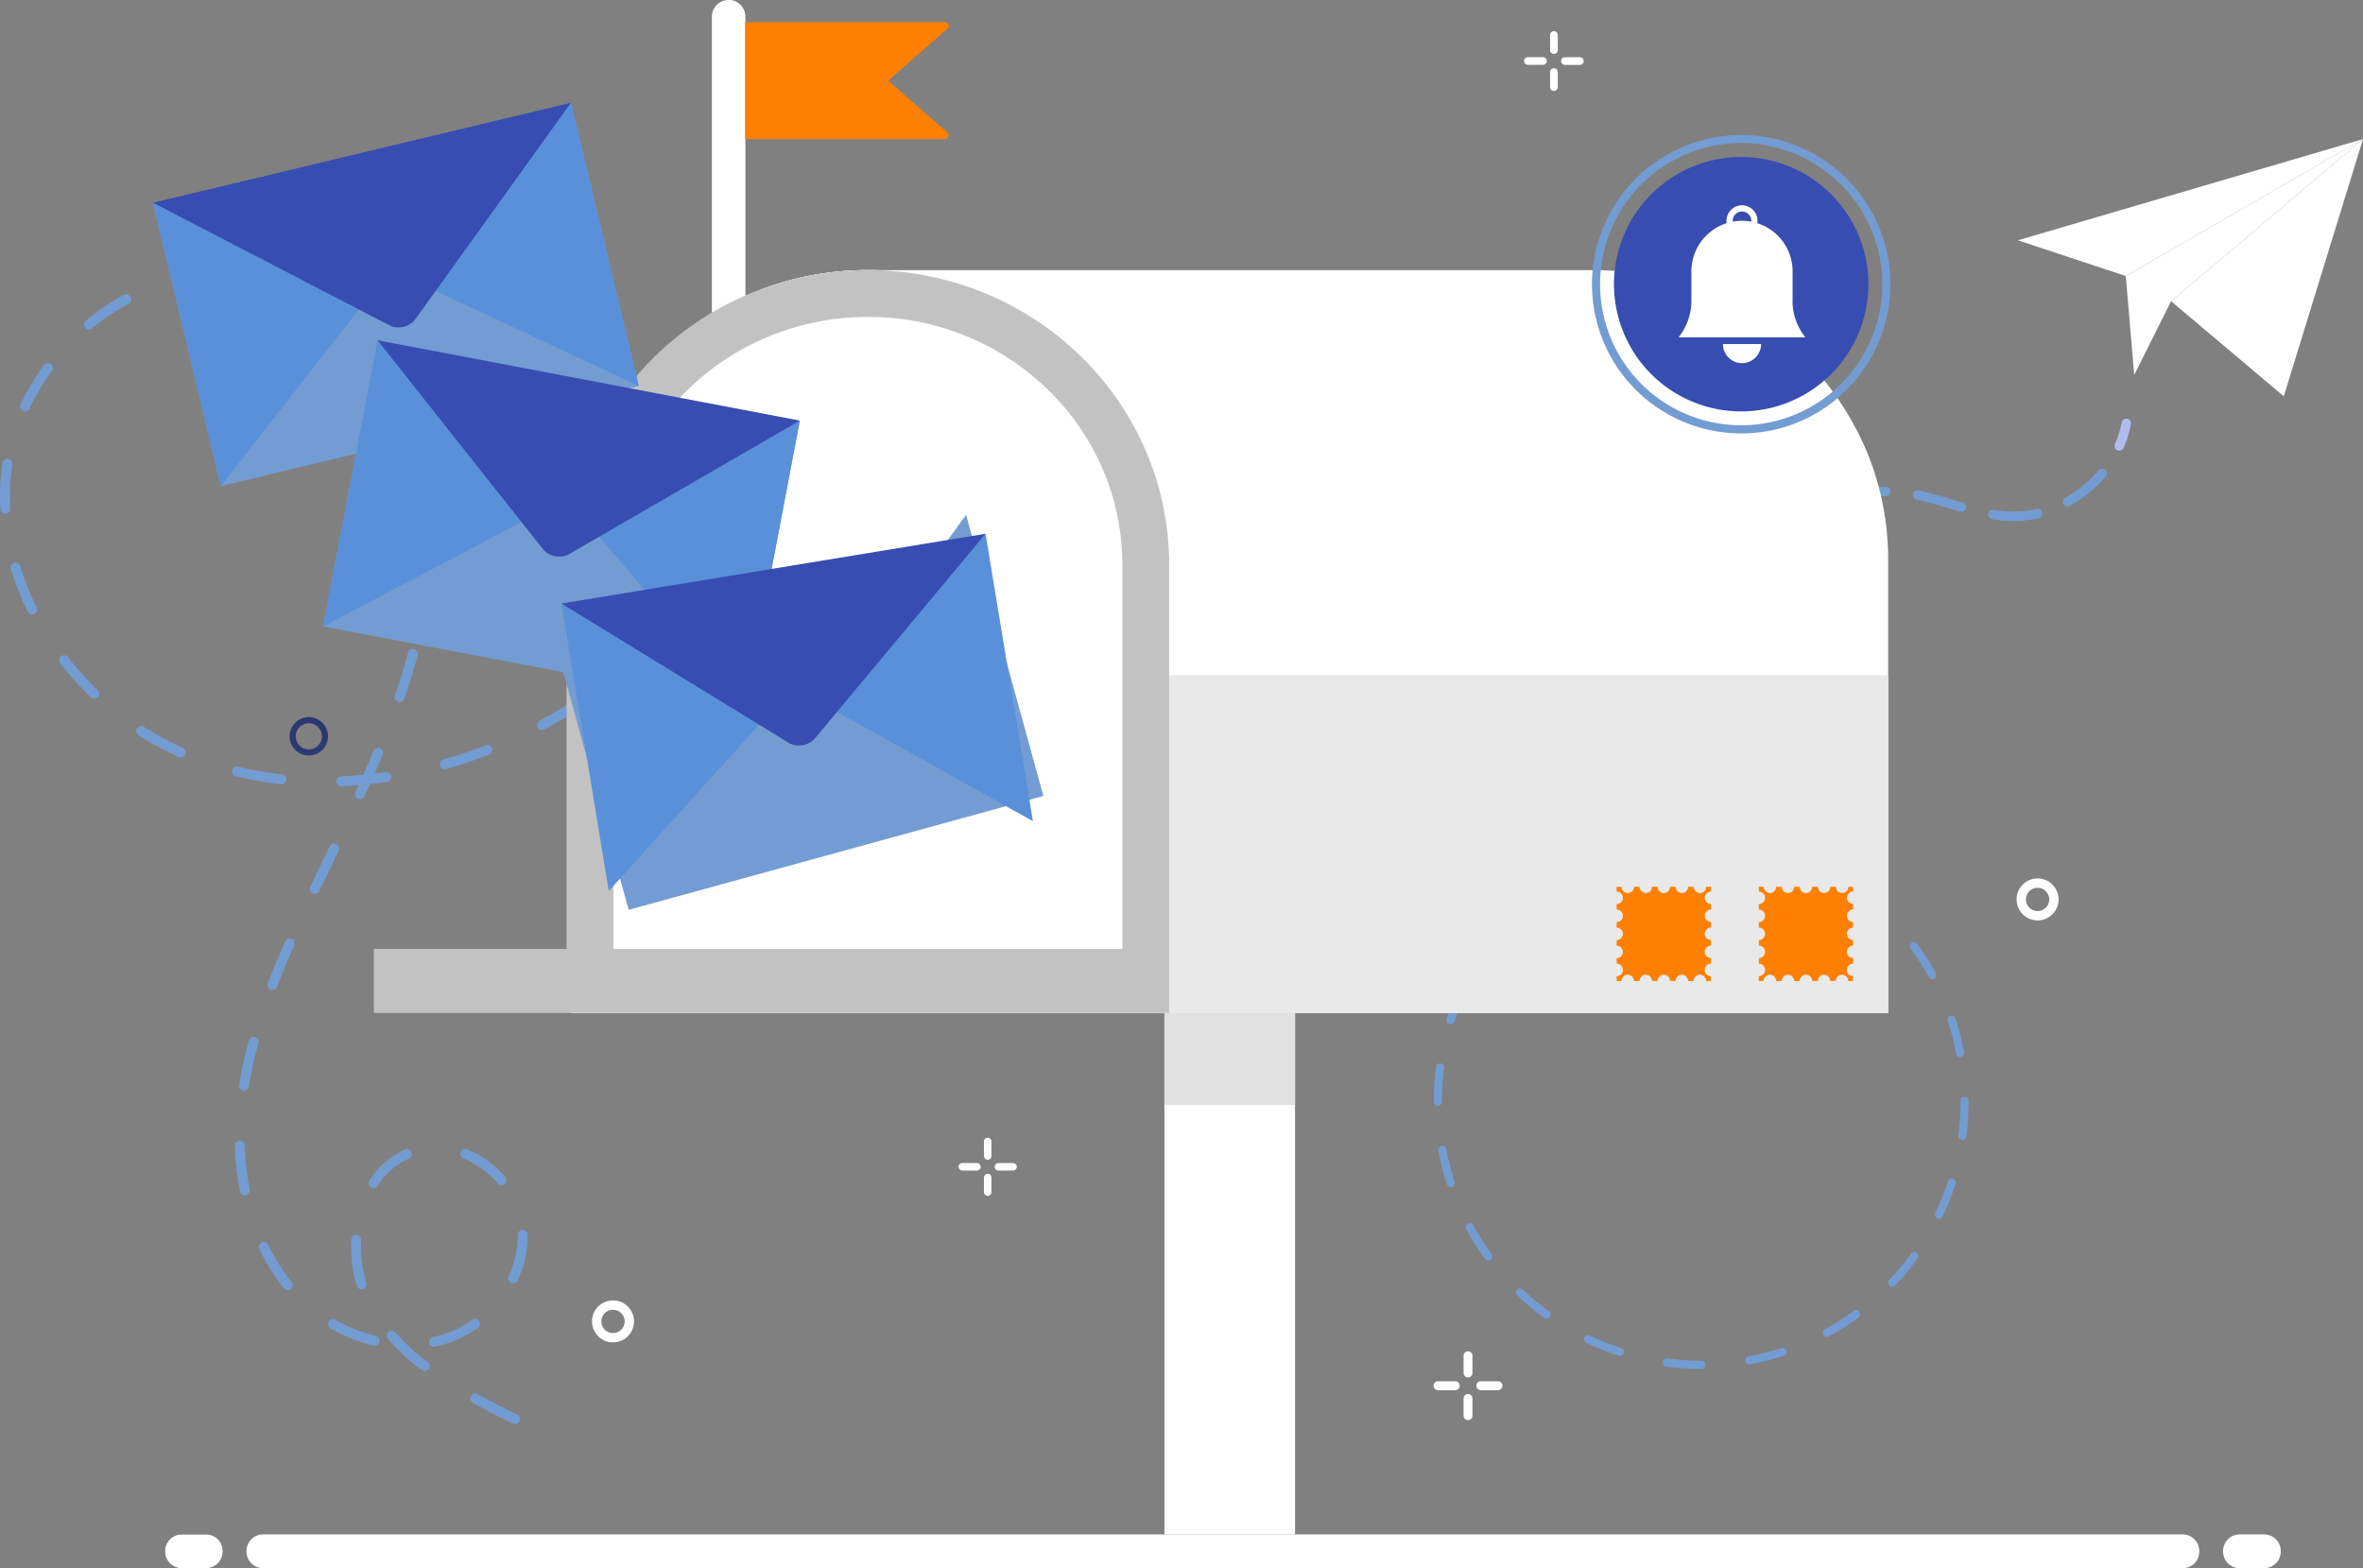 <svg xmlns="http://www.w3.org/2000/svg" xmlns:xlink="http://www.w3.org/1999/xlink" width="220.543" height="146.367" viewBox="0 0 220.543 146.367">
  <rect x="0" y="0" width="220.543" height="146.367" fill="#808080" stroke="none"/>
  <defs>
    <clipPath id="clip-path">
      <rect id="Rectangle_16" data-name="Rectangle 16" width="1.555" height="29.108" fill="#fff"/>
    </clipPath>
    <clipPath id="clip-path-2">
      <rect id="Rectangle_20" data-name="Rectangle 20" width="50.398" height="54.971" fill="#fff"/>
    </clipPath>
  </defs>
  <g id="Group_5792" data-name="Group 5792" transform="translate(-3530.222 -3842.093)">
    <path id="Path_13205" data-name="Path 13205" d="M671.885,426.244h-.014a25.263,25.263,0,0,1-3.242-.209.378.378,0,1,1,.1-.75,24.535,24.535,0,0,0,3.144.2h.014a.378.378,0,1,1,0,.756m4.478-.409a.378.378,0,0,1-.068-.75,24.116,24.116,0,0,0,3.067-.778.378.378,0,0,1,.234.719,24.889,24.889,0,0,1-3.164.8.4.4,0,0,1-.069.006m-12.072-.782a.374.374,0,0,1-.117-.018,24.854,24.854,0,0,1-3.034-1.209.378.378,0,0,1,.325-.682,24.115,24.115,0,0,0,2.942,1.172.378.378,0,0,1-.116.738m19.317-1.787a.378.378,0,0,1-.181-.71,24.257,24.257,0,0,0,2.674-1.691.378.378,0,1,1,.445.611,25.061,25.061,0,0,1-2.757,1.744.376.376,0,0,1-.18.046m-26.171-1.7a.377.377,0,0,1-.222-.072,25.172,25.172,0,0,1-2.51-2.087.378.378,0,0,1,.52-.549,24.406,24.406,0,0,0,2.434,2.024.378.378,0,0,1-.223.684m32.265-2.981a.378.378,0,0,1-.274-.638,24.4,24.4,0,0,0,2.025-2.433.378.378,0,0,1,.611.445,25.143,25.143,0,0,1-2.088,2.509.377.377,0,0,1-.274.118M652,416.13a.378.378,0,0,1-.306-.155,25.09,25.09,0,0,1-1.746-2.756.378.378,0,0,1,.664-.362,24.342,24.342,0,0,0,1.693,2.673.378.378,0,0,1-.305.6m42.065-3.883a.378.378,0,0,1-.341-.541,24.138,24.138,0,0,0,1.174-2.941.378.378,0,1,1,.719.234,24.882,24.882,0,0,1-1.211,3.033.378.378,0,0,1-.341.215M648.5,409.287a.378.378,0,0,1-.359-.261,24.858,24.858,0,0,1-.8-3.163.378.378,0,0,1,.743-.138,24.169,24.169,0,0,0,.78,3.067.378.378,0,0,1-.36.5m47.746-4.414a.353.353,0,0,1-.049,0,.378.378,0,0,1-.326-.424,24.553,24.553,0,0,0,.2-3.158v-.056a.378.378,0,0,1,.377-.379h0a.378.378,0,0,1,.378.377v.059a25.278,25.278,0,0,1-.211,3.256.378.378,0,0,1-.374.329m-48.95-3.179a.378.378,0,0,1-.378-.378v-.029a25.27,25.27,0,0,1,.207-3.227.378.378,0,0,1,.75.1,24.546,24.546,0,0,0-.2,3.13v.029a.378.378,0,0,1-.378.378m48.739-4.563a.378.378,0,0,1-.371-.309,24.125,24.125,0,0,0-.784-3.066.378.378,0,1,1,.719-.235,24.839,24.839,0,0,1,.808,3.162.378.378,0,0,1-.372.447M648.479,394.1a.378.378,0,0,1-.36-.495,24.847,24.847,0,0,1,1.207-3.035.378.378,0,1,1,.683.325,24.092,24.092,0,0,0-1.17,2.942.379.379,0,0,1-.36.262m44.972-4.208a.378.378,0,0,1-.332-.2,24.278,24.278,0,0,0-1.7-2.67.378.378,0,1,1,.611-.446,25.084,25.084,0,0,1,1.749,2.754.378.378,0,0,1-.331.56m-41.486-2.647a.378.378,0,0,1-.306-.6,25.167,25.167,0,0,1,2.085-2.511.378.378,0,1,1,.549.52,24.369,24.369,0,0,0-2.022,2.435.378.378,0,0,1-.306.156m36.79-3.44a.377.377,0,0,1-.26-.1,24.4,24.4,0,0,0-2.437-2.021.378.378,0,0,1,.444-.612,25.187,25.187,0,0,1,2.512,2.084.378.378,0,0,1-.26.653m-31.359-2a.378.378,0,0,1-.223-.683,25.082,25.082,0,0,1,2.755-1.747.378.378,0,1,1,.362.664,24.327,24.327,0,0,0-2.672,1.695.376.376,0,0,1-.223.073m25.017-2.343a.377.377,0,0,1-.162-.037,24.125,24.125,0,0,0-2.943-1.169.378.378,0,0,1,.232-.72,24.915,24.915,0,0,1,3.036,1.205.378.378,0,0,1-.163.72m-18.177-1.16a.378.378,0,0,1-.117-.737,24.848,24.848,0,0,1,3.163-.807.378.378,0,0,1,.138.743,24.1,24.1,0,0,0-3.066.782.382.382,0,0,1-.118.019m10.8-1.007a.385.385,0,0,1-.049,0,24.514,24.514,0,0,0-3.116-.2h-.043a.378.378,0,1,1,0-.756h.042a25.308,25.308,0,0,1,3.214.205.378.378,0,0,1-.048.753" transform="translate(3017.124 3543.607)" fill="#739cd2"/>
    <path id="Path_13206" data-name="Path 13206" d="M783.1,252.262a.441.441,0,0,1-.39-.646,14.468,14.468,0,0,1,1.214-1.921.441.441,0,1,1,.707.528,13.559,13.559,0,0,0-1.14,1.8.441.441,0,0,1-.391.236" transform="translate(2909.46 3644.189)" fill="#739cd2"/>
    <path id="Path_13207" data-name="Path 13207" d="M798.635,217.953a.441.441,0,0,1-.293-.771,16.277,16.277,0,0,1,3.584-2.413.441.441,0,1,1,.392.79,15.4,15.4,0,0,0-3.39,2.282.44.44,0,0,1-.293.111m22.381-1.653h-.148a12.92,12.92,0,0,1-1.868-.17.441.441,0,1,1,.14-.871,12.04,12.04,0,0,0,1.742.159,9.42,9.42,0,0,0,2.274-.249.441.441,0,1,1,.2.859,10.307,10.307,0,0,1-2.34.273m-4.874-.86a.433.433,0,0,1-.122-.018c-.336-.1-.677-.2-1.006-.3-.99-.3-2.013-.6-3.026-.818a.441.441,0,1,1,.185-.862c1.047.225,2.087.535,3.093.835.328.1.667.2,1,.295a.441.441,0,0,1-.122.865m9.912-.489a.441.441,0,0,1-.215-.827,11.147,11.147,0,0,0,3.106-2.569.441.441,0,0,1,.677.566,12.036,12.036,0,0,1-3.355,2.775.44.44,0,0,1-.214.056m-21.125-.422a.441.441,0,0,1-.118-.866,15.422,15.422,0,0,1,4.287-.574.441.441,0,0,1,0,.882h0a14.577,14.577,0,0,0-4.042.541.435.435,0,0,1-.119.016" transform="translate(2897.136 3674.425)" fill="#739cd2"/>
    <path id="Path_13208" data-name="Path 13208" d="M954.493,191.91a.441.441,0,0,1-.4-.619,9.375,9.375,0,0,0,.63-2.005.441.441,0,1,1,.866.167,10.242,10.242,0,0,1-.69,2.194.441.441,0,0,1-.4.263" transform="translate(2773.518 3692.246)" fill="#b1bcee"/>
    <path id="Path_13209" data-name="Path 13209" d="M48.076,229.673a.461.461,0,0,1-.207-.049c-1.139-.57-2.461-1.237-3.745-1.943a.463.463,0,0,1,.447-.811c1.269.7,2.582,1.361,3.712,1.926a.463.463,0,0,1-.207.877m-8.445-4.945a.462.462,0,0,1-.281-.1,21.274,21.274,0,0,1-3.145-2.91.463.463,0,0,1,.7-.609,20.346,20.346,0,0,0,3.011,2.783.463.463,0,0,1-.282.831m.878-2.27a.463.463,0,0,1-.1-.916,10.549,10.549,0,0,0,1.389-.4,9.638,9.638,0,0,0,2.262-1.2.463.463,0,0,1,.536.756,10.566,10.566,0,0,1-2.48,1.31,11.494,11.494,0,0,1-1.511.437.459.459,0,0,1-.1.011m-5.552-.106a.463.463,0,0,1-.108-.013,14.867,14.867,0,0,1-4.009-1.609.463.463,0,0,1,.465-.8,13.951,13.951,0,0,0,3.759,1.509.463.463,0,0,1-.107.914m-8.094-5.2a.462.462,0,0,1-.36-.172,18.853,18.853,0,0,1-2.3-3.631.463.463,0,1,1,.833-.405,17.932,17.932,0,0,0,2.182,3.453.463.463,0,0,1-.36.755m6.889-.066a.463.463,0,0,1-.443-.328,12.6,12.6,0,0,1-.538-3.67c0-.212.005-.426.016-.637a.463.463,0,1,1,.925.046c-.01.2-.014.4-.014.591a11.673,11.673,0,0,0,.5,3.4.463.463,0,0,1-.443.6m14.131-.544a.463.463,0,0,1-.42-.659,8.783,8.783,0,0,0,.854-3.725q0-.069,0-.138a.463.463,0,0,1,.455-.471h.008a.463.463,0,0,1,.463.455c0,.051,0,.1,0,.154a9.7,9.7,0,0,1-.94,4.116.463.463,0,0,1-.42.268m-25.024-8.231a.463.463,0,0,1-.453-.372,25.347,25.347,0,0,1-.482-4.247.463.463,0,1,1,.926-.027,24.431,24.431,0,0,0,.464,4.091.463.463,0,0,1-.455.554m12.007-.67a.463.463,0,0,1-.388-.716,7.617,7.617,0,0,1,3.322-2.89.463.463,0,0,1,.374.847,6.707,6.707,0,0,0-2.92,2.548.463.463,0,0,1-.388.21m11.933-.28a.462.462,0,0,1-.352-.162,8.373,8.373,0,0,0-3.188-2.319.463.463,0,1,1,.349-.858,9.3,9.3,0,0,1,3.543,2.575.463.463,0,0,1-.352.764m-24.018-8.8a.473.473,0,0,1-.074-.006.463.463,0,0,1-.384-.531,39.939,39.939,0,0,1,.9-4.15.463.463,0,0,1,.894.243,38.973,38.973,0,0,0-.883,4.053.463.463,0,0,1-.457.39m2.655-9.415a.464.464,0,0,1-.432-.629c.469-1.219,1-2.495,1.616-3.9a.463.463,0,0,1,.848.373c-.613,1.392-1.136,2.655-1.6,3.86a.463.463,0,0,1-.433.3m3.95-8.966a.464.464,0,0,1-.418-.662c.464-.974.94-1.963,1.4-2.919l.418-.869a.463.463,0,0,1,.835.4L31.2,177c-.46.955-.936,1.943-1.4,2.915a.463.463,0,0,1-.418.264m4.211-8.85a.463.463,0,0,1-.421-.656q.149-.326.293-.642-.794.066-1.58.1a.463.463,0,1,1-.039-.925c.679-.029,1.365-.076,2.054-.142.344-.773.662-1.507.961-2.219a.463.463,0,0,1,.854.359c-.237.565-.487,1.143-.751,1.744q.506-.062,1.012-.138a.463.463,0,1,1,.136.916q-.792.118-1.585.2-.248.551-.513,1.13a.464.464,0,0,1-.421.27m-7.318-1.384-.052,0a33.933,33.933,0,0,1-4.191-.735.463.463,0,0,1,.218-.9,32.979,32.979,0,0,0,4.077.715.463.463,0,0,1-.051.923m15.238-1.4a.463.463,0,0,1-.127-.909c1.32-.376,2.645-.821,3.94-1.323a.463.463,0,1,1,.335.864c-1.321.512-2.674.966-4.021,1.35a.467.467,0,0,1-.127.018m-24.669-1.12a.461.461,0,0,1-.189-.041,28.239,28.239,0,0,1-3.747-2.041.463.463,0,0,1,.5-.778,27.336,27.336,0,0,0,3.623,1.974.463.463,0,0,1-.19.886m33.738-2.55a.463.463,0,0,1-.218-.872c1.163-.618,2.343-1.3,3.609-2.085a.463.463,0,1,1,.488.787c-1.283.8-2.481,1.488-3.662,2.116a.462.462,0,0,1-.217.054M37.3,162.259a.463.463,0,0,1-.438-.613c.466-1.36.876-2.7,1.217-3.985a.463.463,0,1,1,.9.238c-.346,1.3-.762,2.666-1.235,4.047a.463.463,0,0,1-.438.313m-28.518-.317a.46.46,0,0,1-.321-.13,29.677,29.677,0,0,1-2.851-3.17.463.463,0,0,1,.731-.568A28.8,28.8,0,0,0,9.1,161.146a.463.463,0,0,1-.321.8m50.111-2.255a.463.463,0,0,1-.264-.844c1.015-.7,2.043-1.428,3.036-2.13l.4-.281a.463.463,0,1,1,.534.757l-.4.281c-1,.7-2.024,1.429-3.043,2.135a.462.462,0,0,1-.263.083M3,154.087a.463.463,0,0,1-.416-.258,25.993,25.993,0,0,1-1.572-3.971.463.463,0,0,1,.887-.268,25.077,25.077,0,0,0,1.516,3.829.463.463,0,0,1-.415.668m63.931,0a.463.463,0,0,1-.258-.848c1.283-.858,2.447-1.6,3.558-2.271a.463.463,0,0,1,.478.793c-1.1.663-2.251,1.4-3.521,2.248a.463.463,0,0,1-.257.078m-27.283-1.322a.471.471,0,0,1-.066,0,.463.463,0,0,1-.393-.524c.04-.282.077-.567.111-.847a30.14,30.14,0,0,0,.213-3.277.463.463,0,0,1,.463-.458h0a.463.463,0,0,1,.458.468,31.011,31.011,0,0,1-.219,3.378c-.035.286-.073.578-.114.866a.463.463,0,0,1-.458.4M75.4,149.177a.463.463,0,0,1-.194-.884,40.635,40.635,0,0,1,3.943-1.578.463.463,0,1,1,.3.877,39.692,39.692,0,0,0-3.853,1.542.462.462,0,0,1-.194.043m22.968-1.161a.461.461,0,0,1-.211-.052,18.279,18.279,0,0,0-3.823-1.444.463.463,0,0,1,.23-.9,19.2,19.2,0,0,1,4.017,1.518.463.463,0,0,1-.212.875m-13.646-1.77a.463.463,0,0,1-.074-.92,27.764,27.764,0,0,1,4.251-.369.463.463,0,0,1,.006.926,26.832,26.832,0,0,0-4.109.357.459.459,0,0,1-.075.006M.491,144.687a.463.463,0,0,1-.462-.44C.01,143.872,0,143.492,0,143.118c0-.7.033-1.4.1-2.085.034-.355.079-.714.133-1.069a.463.463,0,0,1,.916.141c-.052.337-.095.679-.127,1.016-.063.659-.095,1.331-.095,2,0,.358.009.722.028,1.082a.463.463,0,0,1-.439.486H.491M39.551,143a.463.463,0,0,1-.456-.388,31.6,31.6,0,0,0-.934-4.03.463.463,0,0,1,.887-.268,32.538,32.538,0,0,1,.962,4.149.463.463,0,0,1-.382.532.471.471,0,0,1-.076.006M2.33,135.164a.463.463,0,0,1-.419-.66A22.2,22.2,0,0,1,4.1,130.821a.463.463,0,0,1,.748.547,21.277,21.277,0,0,0-2.1,3.529.464.464,0,0,1-.42.267m34.157-1.429a.463.463,0,0,1-.41-.246,24.234,24.234,0,0,0-2.222-3.465.463.463,0,1,1,.733-.566,25.19,25.19,0,0,1,2.308,3.6.463.463,0,0,1-.409.68M8.3,127.493a.463.463,0,0,1-.295-.82,21.943,21.943,0,0,1,3.551-2.395.463.463,0,1,1,.439.816,21.024,21.024,0,0,0-3.4,2.294.462.462,0,0,1-.295.106m21.949-1.215a.461.461,0,0,1-.275-.091,17.122,17.122,0,0,0-3.539-2.025.463.463,0,1,1,.36-.853,18.043,18.043,0,0,1,3.73,2.135.463.463,0,0,1-.276.835M17.02,123.234a.463.463,0,0,1-.091-.917,17.181,17.181,0,0,1,3.384-.342c.3,0,.608.008.909.025a.463.463,0,0,1-.051.925c-.283-.016-.572-.024-.857-.024a16.264,16.264,0,0,0-3.2.324.465.465,0,0,1-.092.009" transform="translate(3530.222 3745.349)" fill="#739cd2"/>
    <path id="Path_13210" data-name="Path 13210" d="M997.5,62.741l-6.372,20.694-1.021,3.316-2.911-2.456-7.608-6.419Z" transform="translate(2753.265 3792.331)" fill="#fff"/>
    <path id="Path_13211" data-name="Path 13211" d="M942.684,62.741,920.547,75.526l-10.07-3.337Z" transform="translate(2808.08 3792.331)" fill="#fff"/>
    <path id="Path_13212" data-name="Path 13212" d="M981.294,62.741,963.383,77.876l-3.442,6.883-.784-9.232Z" transform="translate(2769.469 3792.331)" fill="#fff"/>
    <path id="Path_13213" data-name="Path 13213" d="M324.308,1.555V44.136H321.2V1.555a1.555,1.555,0,1,1,3.11,0" transform="translate(3275.464 3842.093)" fill="#fff"/>
    <g id="Group_5788" data-name="Group 5788" transform="translate(3598.217 3842.093)">
      <g id="Group_5787" data-name="Group 5787" clip-path="url(#clip-path)">
        <path id="Path_13214" data-name="Path 13214" d="M330.269,1.555V29.108h-1.555V0a1.555,1.555,0,0,1,1.555,1.555" transform="translate(-328.714)" fill="#fff"/>
      </g>
    </g>
    <path id="Path_13215" data-name="Path 13215" d="M354.868,20.91H336.231V10h18.637a.35.35,0,0,1,.231.612l-5.522,4.843L355.1,20.3a.35.35,0,0,1-.235.608" transform="translate(3263.541 3834.162)" fill="#ff7f00"/>
    <path id="Path_13216" data-name="Path 13216" d="M380.674,148.907v42.3H257.766v-42.3a26.394,26.394,0,0,1,2.731-11.721,26.932,26.932,0,0,1,2.23-3.725,27.258,27.258,0,0,1,2.128-2.618,27.9,27.9,0,0,1,20.333-8.964c.085,0,.172,0,.257,0h67.549c.092,0,.183,0,.273,0a27.679,27.679,0,0,1,25.47,17.078l.012.029a26.413,26.413,0,0,1,1.925,9.921" transform="translate(3325.775 3745.426)" fill="#fff"/>
    <path id="Path_13217" data-name="Path 13217" d="M313.125,148.908v42.3H257.766v-42.3a26.469,26.469,0,0,1,4.961-15.444,28.105,28.105,0,0,1,42.29-3.668,26.63,26.63,0,0,1,8.108,19.113" transform="translate(3325.775 3745.425)" fill="#fff"/>
    <rect id="Rectangle_17" data-name="Rectangle 17" width="67.549" height="31.547" transform="translate(3638.9 3905.091)" fill="#e9e9e9"/>
    <rect id="Rectangle_18" data-name="Rectangle 18" width="12.191" height="48.674" transform="translate(3638.9 3936.638)" fill="#fff"/>
    <rect id="Rectangle_19" data-name="Rectangle 19" width="12.19" height="8.593" transform="translate(3638.901 3936.638)" fill="#e1e1e1"/>
    <path id="Path_13218" data-name="Path 13218" d="M737.681,407.859a.581.581,0,0,1,.581-.581v-.52a.581.581,0,1,1,0-1.163v-.52a.581.581,0,1,1,0-1.163v-.52a.581.581,0,1,1,0-1.163v-.52a.581.581,0,1,1,0-1.163V400.1h-.451s0,.005,0,.008a.581.581,0,0,1-1.163,0s0-.006,0-.008h-.521s0,.005,0,.008a.581.581,0,1,1-1.163,0s0-.006,0-.008h-.521s0,.005,0,.008a.581.581,0,1,1-1.163,0s0-.006,0-.008h-.521s0,.005,0,.008a.581.581,0,1,1-1.163,0s0-.006,0-.008h-.521s0,.005,0,.008a.581.581,0,1,1-1.163,0s0-.006,0-.008h-.451v.451a.581.581,0,0,1,0,1.163v.52a.581.581,0,0,1,0,1.163v.52a.581.581,0,0,1,0,1.163v.52a.581.581,0,0,1,0,1.163v.52a.581.581,0,0,1,0,1.163v.451h.45a.581.581,0,1,1,1.163,0h.52a.581.581,0,1,1,1.163,0h.52a.581.581,0,1,1,1.163,0h.52a.581.581,0,1,1,1.163,0h.52a.581.581,0,1,1,1.163,0h.451v-.451a.581.581,0,0,1-.581-.581" transform="translate(2951.647 3524.758)" fill="#ff7f00"/>
    <path id="Path_13219" data-name="Path 13219" d="M801.825,407.859a.582.582,0,0,1,.582-.581v-.52a.581.581,0,1,1,0-1.163v-.52a.581.581,0,1,1,0-1.163v-.52a.581.581,0,1,1,0-1.163v-.52a.581.581,0,1,1,0-1.163V400.1h-.451s0,.005,0,.008a.581.581,0,1,1-1.163,0s0-.006,0-.008h-.521s0,.005,0,.008a.581.581,0,1,1-1.163,0s0-.006,0-.008h-.521s0,.005,0,.008a.581.581,0,1,1-1.163,0s0-.006,0-.008h-.521s0,.005,0,.008a.581.581,0,1,1-1.163,0s0-.006,0-.008h-.521s0,.005,0,.008a.581.581,0,1,1-1.163,0s0-.006,0-.008h-.451v.451a.581.581,0,0,1,0,1.163v.52a.581.581,0,0,1,0,1.163v.52a.581.581,0,0,1,0,1.163v.52a.581.581,0,0,1,0,1.163v.52a.581.581,0,0,1,0,1.163v.451h.45a.581.581,0,1,1,1.163,0h.52a.581.581,0,1,1,1.163,0h.52a.581.581,0,1,1,1.163,0h.52a.581.581,0,1,1,1.163,0h.52a.581.581,0,1,1,1.163,0h.451v-.451a.582.582,0,0,1-.582-.581" transform="translate(2900.771 3524.758)" fill="#ff7f00"/>
    <g id="Group_5791" data-name="Group 5791" transform="translate(3588.503 3867.304)">
      <g id="Group_5790" data-name="Group 5790" clip-path="url(#clip-path-2)">
        <path id="Path_13220" data-name="Path 13220" d="M324.041,129.8a28.106,28.106,0,0,0-42.29,3.668l50.4,43.386V148.909a26.63,26.63,0,0,0-8.107-19.113" transform="translate(-281.751 -121.88)" fill="#fff"/>
      </g>
    </g>
    <path id="Path_13221" data-name="Path 13221" d="M242.915,149.389a26.826,26.826,0,0,0-2.218-10.726,27.389,27.389,0,0,0-6.037-8.745,28.063,28.063,0,0,0-8.936-5.884,28.747,28.747,0,0,0-24.13,1.058,28.15,28.15,0,0,0-9.863,8.555,26.936,26.936,0,0,0-5.056,15.741v35.845H168.69v5.979h74.225Zm-51.871,0a22.591,22.591,0,0,1,4.242-13.2,23.766,23.766,0,0,1,8.327-7.22,24.292,24.292,0,0,1,11.182-2.719,23.91,23.91,0,0,1,16.813,6.8,22.7,22.7,0,0,1,6.938,16.346v35.845h-47.5Z" transform="translate(3396.426 3745.425)" fill="#c2c2c2"/>
    <path id="Path_13222" data-name="Path 13222" d="M751.969,82.718A11.872,11.872,0,1,1,740.1,70.846a11.872,11.872,0,0,1,11.872,11.872" transform="translate(2952.633 3785.902)" fill="#374db2"/>
    <path id="Path_13223" data-name="Path 13223" d="M768.013,107.13v-2.775a4.723,4.723,0,0,0-4.723-4.723h0a4.723,4.723,0,0,0-4.723,4.723v2.775a5.429,5.429,0,0,1-1.2,3.376h11.838a5.428,5.428,0,0,1-1.2-3.376" transform="translate(2929.515 3763.07)" fill="#fff"/>
    <path id="Path_13224" data-name="Path 13224" d="M779.151,157.008h0a1.783,1.783,0,0,1-1.783-1.783h3.565a1.783,1.783,0,0,1-1.783,1.783" transform="translate(2913.655 3718.977)" fill="#fff"/>
    <path id="Path_13225" data-name="Path 13225" d="M780.439,92.639a1.447,1.447,0,1,0,1.447,1.447,1.447,1.447,0,0,0-1.447-1.447m0,2.316a.869.869,0,1,1,.869-.869.869.869,0,0,1-.869.869" transform="translate(2912.366 3768.617)" fill="#fff"/>
    <path id="Path_13226" data-name="Path 13226" d="M732.223,88.771a13.926,13.926,0,1,1,9.847-4.079,13.835,13.835,0,0,1-9.847,4.079m0-27.1a13.17,13.17,0,1,0,13.169,13.17,13.184,13.184,0,0,0-13.169-13.17" transform="translate(2960.507 3793.775)" fill="#739cd2"/>
    <path id="Path_13234" data-name="Path 13234" d="M78.32,695.519H76.029a1.544,1.544,0,0,1-1.544-1.544v-.06a1.544,1.544,0,0,1,1.544-1.544H78.32a1.544,1.544,0,0,1,1.544,1.544v.06a1.544,1.544,0,0,1-1.544,1.544" transform="translate(3471.144 3292.941)" fill="#211f44"/>
    <path id="Path_13235" data-name="Path 13235" d="M291.939,695.519H112.773a1.544,1.544,0,0,1-1.544-1.544v-.06a1.544,1.544,0,0,1,1.544-1.544H291.939a1.544,1.544,0,0,1,1.544,1.544v.06a1.544,1.544,0,0,1-1.544,1.544" transform="translate(3442.001 3292.941)" fill="#fff"/>
    <path id="Path_13236" data-name="Path 13236" d="M78.32,695.519H76.029a1.544,1.544,0,0,1-1.544-1.544v-.06a1.544,1.544,0,0,1,1.544-1.544H78.32a1.544,1.544,0,0,1,1.544,1.544v.06a1.544,1.544,0,0,1-1.544,1.544" transform="translate(3471.144 3292.941)" fill="#fff"/>
    <path id="Path_13237" data-name="Path 13237" d="M1006.888,695.519H1004.6a1.544,1.544,0,0,1-1.544-1.544v-.06a1.544,1.544,0,0,1,1.544-1.544h2.291a1.544,1.544,0,0,1,1.544,1.544v.06a1.544,1.544,0,0,1-1.544,1.544" transform="translate(2734.653 3292.941)" fill="#fff"/>
    <path id="Path_13238" data-name="Path 13238" d="M204.321,139.673h1.36a.35.35,0,1,1,0,.7h-1.36a.35.35,0,0,1,0-.7" transform="translate(3368.443 3731.312)" fill="#2b3872"/>
    <path id="Path_13239" data-name="Path 13239" d="M222.321,140.017a.35.35,0,0,1-.35.356h-1.36a.35.35,0,1,1,0-.7h1.352a.355.355,0,0,1,.358.344" transform="translate(3355.522 3731.312)" fill="#2b3872"/>
    <path id="Path_13240" data-name="Path 13240" d="M216.1,128.591v1.36a.35.35,0,1,1-.7,0v-1.36a.35.35,0,1,1,.7,0" transform="translate(3359.375 3740.379)" fill="#2b3872"/>
    <path id="Path_13241" data-name="Path 13241" d="M215.754,144.53h0a.35.35,0,0,1,.35.35v1.36a.35.35,0,0,1-.7,0v-1.36a.35.35,0,0,1,.35-.35" transform="translate(3359.375 3727.46)" fill="#2b3872"/>
    <path id="Path_13242" data-name="Path 13242" d="M132.463,323.58a1.791,1.791,0,1,0,1.791,1.791,1.791,1.791,0,0,0-1.791-1.791m0,3.012a1.22,1.22,0,1,1,1.22-1.22,1.22,1.22,0,0,1-1.22,1.22" transform="translate(3426.58 3585.447)" fill="#2b3872"/>
    <path id="Path_13243" data-name="Path 13243" d="M432.872,524.78h1.36a.35.35,0,1,1,0,.7h-1.36a.35.35,0,0,1,0-.7" transform="translate(3187.168 3425.866)" fill="#fff"/>
    <path id="Path_13244" data-name="Path 13244" d="M450.872,525.124a.35.35,0,0,1-.35.356h-1.36a.35.35,0,1,1,0-.7h1.352a.355.355,0,0,1,.358.344" transform="translate(3174.248 3425.866)" fill="#fff"/>
    <path id="Path_13245" data-name="Path 13245" d="M444.655,513.7v1.36a.35.35,0,0,1-.7,0V513.7a.35.35,0,1,1,.7,0" transform="translate(3178.1 3434.933)" fill="#fff"/>
    <path id="Path_13246" data-name="Path 13246" d="M444.305,529.637h0a.35.35,0,0,1,.35.35v1.36a.35.35,0,0,1-.7,0v-1.36a.35.35,0,0,1,.35-.35" transform="translate(3178.1 3422.013)" fill="#fff"/>
    <path id="Path_13247" data-name="Path 13247" d="M269.084,586.772a1.959,1.959,0,1,0,1.959,1.959,1.959,1.959,0,0,0-1.959-1.959m0,3.048a1.088,1.088,0,1,1,1.089-1.088,1.088,1.088,0,0,1-1.089,1.088" transform="translate(3318.352 3376.697)" fill="#fff"/>
    <path id="Path_13248" data-name="Path 13248" d="M647.258,623.268h1.609a.414.414,0,0,1,0,.828h-1.609a.414.414,0,0,1,0-.828" transform="translate(3017.179 3347.75)" fill="#fff"/>
    <path id="Path_13249" data-name="Path 13249" d="M668.555,623.674a.414.414,0,0,1-.414.421h-1.609a.414.414,0,1,1,0-.828h1.6a.42.42,0,0,1,.424.407" transform="translate(3001.893 3347.751)" fill="#fff"/>
    <path id="Path_13250" data-name="Path 13250" d="M661.2,610.155v1.609a.414.414,0,1,1-.828,0v-1.609a.414.414,0,0,1,.828,0" transform="translate(3006.45 3358.479)" fill="#fff"/>
    <path id="Path_13251" data-name="Path 13251" d="M660.785,629.015h0a.414.414,0,0,1,.414.414v1.609a.414.414,0,0,1-.828,0v-1.609a.414.414,0,0,1,.414-.414" transform="translate(3006.45 3343.192)" fill="#fff"/>
    <path id="Path_13252" data-name="Path 13252" d="M911.849,396.365a1.959,1.959,0,1,0,1.959,1.959,1.959,1.959,0,0,0-1.959-1.959m0,3.048a1.088,1.088,0,1,1,1.088-1.088,1.088,1.088,0,0,1-1.088,1.088" transform="translate(2808.545 3527.718)" fill="#fff"/>
    <path id="Path_13253" data-name="Path 13253" d="M688.018,25.8h1.4a.359.359,0,1,1,0,.718h-1.4a.359.359,0,0,1,0-.718" transform="translate(2984.807 3821.628)" fill="#fff"/>
    <path id="Path_13254" data-name="Path 13254" d="M706.491,26.156a.359.359,0,0,1-.359.365h-1.4a.359.359,0,0,1,0-.718h1.387a.365.365,0,0,1,.368.353" transform="translate(2971.547 3821.628)" fill="#fff"/>
    <path id="Path_13255" data-name="Path 13255" d="M700.11,14.429v1.4a.359.359,0,1,1-.718,0v-1.4a.359.359,0,0,1,.718,0" transform="translate(2975.501 3830.934)" fill="#fff"/>
    <path id="Path_13256" data-name="Path 13256" d="M699.751,30.788h0a.359.359,0,0,1,.359.359v1.4a.359.359,0,0,1-.719,0v-1.4a.359.359,0,0,1,.359-.359" transform="translate(2975.501 3817.674)" fill="#fff"/>
    <path id="Path_13257" data-name="Path 13257" d="M92.282,66.575,69.033,55.69,75.36,82.136,114.374,72.8l-6.327-26.446Z" transform="translate(3475.468 3805.325)" fill="#739cd2"/>
    <path id="Path_13258" data-name="Path 13258" d="M69.033,91.477l6.327,26.446L88.8,100.729Z" transform="translate(3475.468 3769.538)" fill="#5990d9"/>
    <path id="Path_13259" data-name="Path 13259" d="M206.122,46.357,212.449,72.8l-19.762-9.252Z" transform="translate(3377.393 3805.325)" fill="#5990d9"/>
    <path id="Path_13260" data-name="Path 13260" d="M69.033,55.689l2.843,1.474L91.2,67.183a2.022,2.022,0,0,0,2.26-.541l12.714-17.685,1.871-2.6Z" transform="translate(3475.468 3805.326)" fill="#374db2"/>
    <path id="Path_13261" data-name="Path 13261" d="M167.615,173l-16.736-19.465L145.8,180.25l39.408,7.5,5.081-26.713Z" transform="translate(3414.583 3720.316)" fill="#739cd2"/>
    <path id="Path_13262" data-name="Path 13262" d="M150.879,153.538,145.8,180.251l19.307-10.167Z" transform="translate(3414.582 3720.315)" fill="#5990d9"/>
    <path id="Path_13263" data-name="Path 13263" d="M286.843,189.775l-5.081,26.713-14.226-16.546Z" transform="translate(3318.027 3691.574)" fill="#5990d9"/>
    <path id="Path_13264" data-name="Path 13264" d="M170.361,153.538l1.988,2.511,13.513,17.067a2.022,2.022,0,0,0,2.283.434L207,162.639l2.773-1.605Z" transform="translate(3395.1 3720.315)" fill="#374db2"/>
    <path id="Path_13265" data-name="Path 13265" d="M22.41,19.036,0,6.513,4.415,33.344,44,26.831,39.583,0Z" transform="matrix(0.995, -0.105, 0.105, 0.995, 3581.003, 3894.302)" fill="#739cd2"/>
    <path id="Path_13266" data-name="Path 13266" d="M253.336,272.321l4.415,26.831,14.633-16.187Z" transform="translate(3329.289 3626.103)" fill="#5990d9"/>
    <path id="Path_13267" data-name="Path 13267" d="M388.581,240.834,393,267.665l-19.048-10.644Z" transform="translate(3233.626 3651.076)" fill="#5990d9"/>
    <path id="Path_13268" data-name="Path 13268" d="M253.336,247.347l2.73,1.674L274.624,260.4a2.022,2.022,0,0,0,2.293-.377l13.949-16.728,2.052-2.461Z" transform="translate(3329.289 3651.076)" fill="#374db2"/>
    <rect id="Rectangle_21" data-name="Rectangle 21" width="220.542" height="146.367" transform="translate(3530.222 3842.093)" fill="none"/>
    <rect id="Rectangle_22" data-name="Rectangle 22" width="220.543" height="146.367" transform="translate(3530.222 3842.093)" fill="none"/>
  </g>
</svg>
